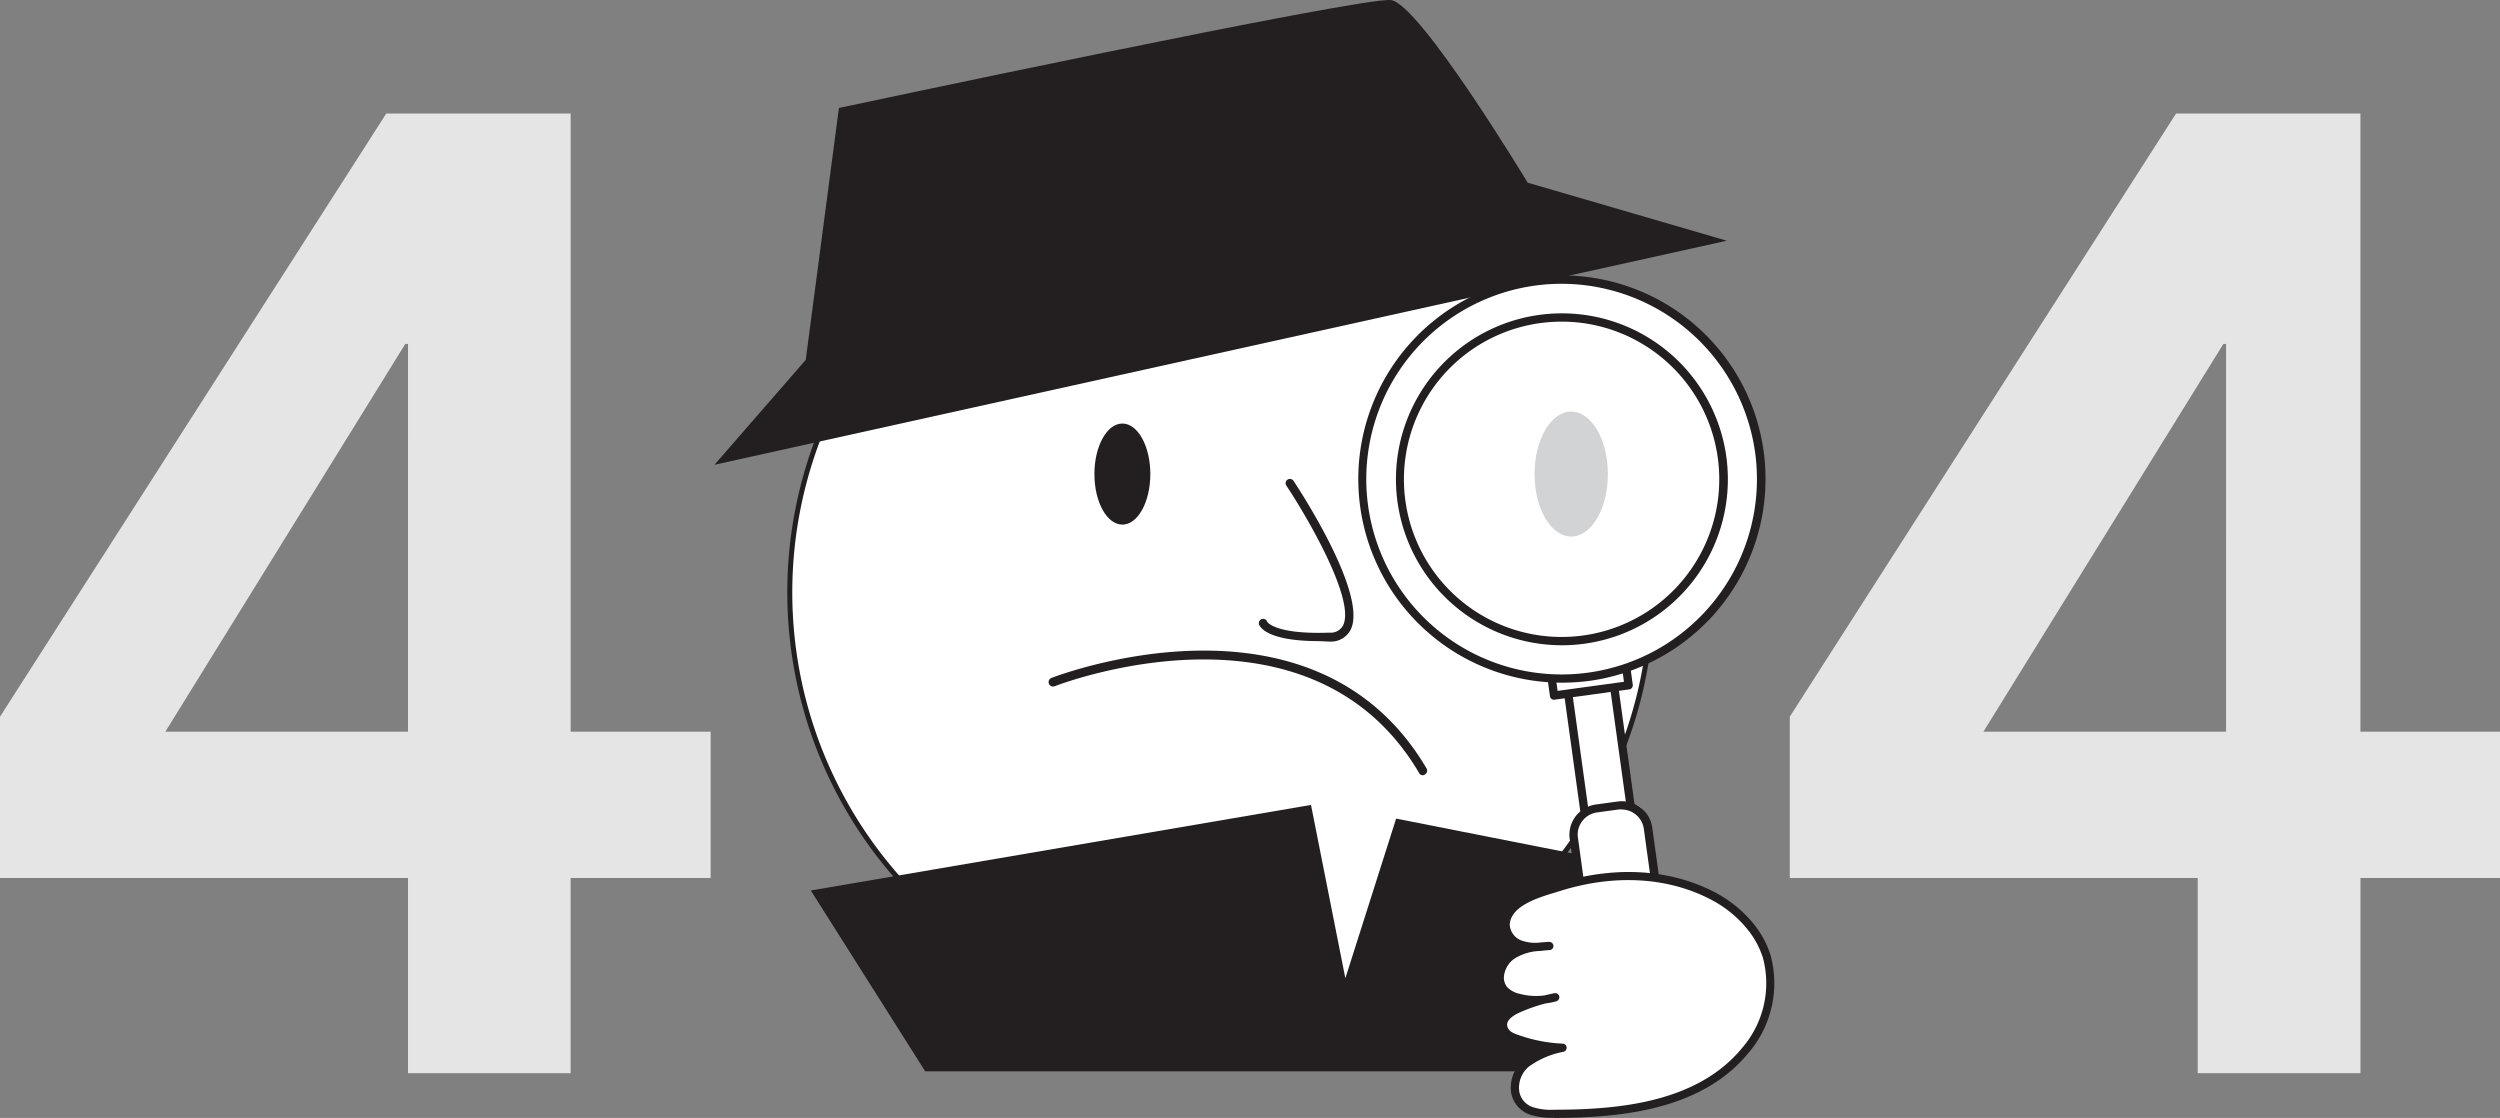 <svg xmlns="http://www.w3.org/2000/svg" width="514.788" height="230.194" viewBox="0 0 514.788 230.194"><rect x="0" y="0" width="514.788" height="230.194" fill="#808080" stroke="none"/><defs><style>.a{fill:#e5e5e5;}.b,.d{fill:#fff;}.b{stroke:#231f20;stroke-linecap:round;stroke-linejoin:round;stroke-width:1.03px;}.c{fill:#231f20;}.e{fill:#d1d3d4;}</style></defs><g transform="translate(-49.36 -82.879)"><path class="a" d="M133.375,253.98H49.36V220.763L128.9,96.56h37.967V223.839H195.69V253.98H166.865v40.188h-33.49Zm0-109.97h-.564l-49.4,79.829h49.961Z" transform="translate(0 9.695)"/><path class="a" d="M349.048,253.98h-84V220.763l79.539-124.2h37.967V223.839H411.3V253.98h-28.74v40.188H349.048Zm5.844-109.97h-.564l-49.4,79.829h49.961Z" transform="translate(152.853 9.695)"/><path class="b" d="M233.3,102.33a88.748,88.748,0,1,0,62.791,26.03A88.769,88.769,0,0,0,233.3,102.33Z" transform="translate(67.437 13.784)"/><ellipse class="c" cx="4.101" cy="6.1" rx="4.101" ry="6.1" transform="translate(343.166 169.903)"/><path class="c" d="M135.46,178.583l208.458-46.134L302.91,120.489S280.7,83.667,274.768,82.9,161.09,105.111,161.09,105.111l-6.835,51.875Z" transform="translate(61.016)"/><path class="d" d="M176.27,167.454s52.969-21.17,76.138,18.266" transform="translate(89.937 55.914)"/><path class="c" d="M252.792,186.959a.872.872,0,0,1-.752-.444c-22.537-38.325-74.549-18.095-75.062-17.89a.917.917,0,1,1-.666-1.709c.547-.205,53.943-21,77.249,18.642a.906.906,0,0,1-.308,1.213.922.922,0,0,1-.461.188Z" transform="translate(89.553 55.563)"/><path class="c" d="M170.633,234.745,147.07,197.5l103-17.616,7.074,35.694L267.6,182.7l52.7,10.406-10.713,41.64Z" transform="translate(69.244 68.742)"/><path class="d" d="M0,0H9.586V35.78A4.511,4.511,0,0,1,5.075,40.29H4.511A4.511,4.511,0,0,1,0,35.78Z" transform="matrix(0.991, -0.137, 0.137, 0.991, 371.86, 222.715)"/><path class="c" d="M247.831,205.821a5.382,5.382,0,0,1-5.314-4.631l-4.9-35.455a.854.854,0,0,1,.735-.957l9.483-1.316a.854.854,0,0,1,.632.171.8.8,0,0,1,.325.564l4.87,35.438a5.331,5.331,0,0,1-4.579,6.049l-.547.085A5.312,5.312,0,0,1,247.831,205.821Zm-8.407-39.47,4.784,34.6a3.674,3.674,0,0,0,4.118,3.127h.564A3.657,3.657,0,0,0,252,199.96l-4.784-34.6Z" transform="translate(133.404 57.102)"/><rect class="d" width="15.463" height="34.994" transform="matrix(0.991, -0.137, 0.137, 0.991, 364.567, 191.433)"/><path class="c" d="M238.983,183.18a.922.922,0,0,1-.513-.171.769.769,0,0,1-.325-.564l-4.8-34.686a.837.837,0,0,1,.154-.632.906.906,0,0,1,.564-.325l15.378-2.119a.837.837,0,0,1,.957.735l4.8,34.669a.854.854,0,0,1-.735.957l-15.378,2.119Zm-3.827-34.806,4.562,32.977,13.669-1.88L248.825,146.5Z" transform="translate(130.376 43.793)"/><rect class="d" width="15.463" height="60.863" rx="3.2" transform="matrix(0.991, -0.137, 0.137, 0.991, 372.692, 250.113)"/><path class="c" d="M251.644,242.152a6.322,6.322,0,0,1-6.254-5.451l-6.835-49.466a6.288,6.288,0,0,1,1.213-4.682,6.356,6.356,0,0,1,4.169-2.443l4.511-.615a6.305,6.305,0,0,1,7.108,5.382l6.835,49.551a6.322,6.322,0,0,1-5.382,7.108h0l-4.511.632Zm5.263-1.521Zm-7.586-59.5a3.946,3.946,0,0,0-.632,0l-4.511.615a4.562,4.562,0,0,0-3.041,1.794,4.494,4.494,0,0,0-.889,3.417l6.835,49.551a4.631,4.631,0,0,0,5.126,3.93l4.511-.632a4.613,4.613,0,0,0,3.93-5.126l-6.835-49.551a4.613,4.613,0,0,0-4.545-3.981Z" transform="translate(134.033 68.426)"/><circle class="d" cx="41.059" cy="41.059" r="41.059" transform="translate(329.94 140.48)"/><path class="c" d="M254.963,199.932a41.931,41.931,0,1,1,41.555-47.672h0a41.982,41.982,0,0,1-35.711,47.279A43.927,43.927,0,0,1,254.963,199.932Zm0-82.136a40.221,40.221,0,1,0,39.795,34.7h0a40.29,40.29,0,0,0-39.727-34.7Z" transform="translate(116.002 23.52)"/><circle class="d" cx="33.353" cy="33.353" r="33.353" transform="translate(337.647 148.186)"/><path class="c" d="M251.764,188.987a34.173,34.173,0,1,1,4.7-.325A33.594,33.594,0,0,1,251.764,188.987Zm0-66.638a33.8,33.8,0,0,0-4.528.308,32.465,32.465,0,1,0,4.528-.308Z" transform="translate(119.219 26.76)"/><path class="d" d="M282.139,199.292a24.9,24.9,0,0,0-8.372-6.835c-9.791-5.126-21.017-4.955-31.32-1.709-3.657,1.162-10.748,2.819-11.123,7.672a4.511,4.511,0,0,0,3.264,4.272,13.43,13.43,0,0,0,5.724.222,14.78,14.78,0,0,0-7.74,1.948c-2.2,1.555-3.417,4.955-1.606,7.023a5.793,5.793,0,0,0,2.99,1.709,13.669,13.669,0,0,0,7.6-.1,35.437,35.437,0,0,0-7.774,2.443c-1.5.666-3.178,1.845-3.007,3.417s1.709,2.29,3.11,2.768a32.036,32.036,0,0,0,9.141,1.709,18.009,18.009,0,0,0-7.433,3.2c-3.417,2.871-3.417,8.321,1.213,9.876a13.669,13.669,0,0,0,4.579.53c13.669,0,30.038-1.709,39.3-13.088a21.239,21.239,0,0,0,4.374-19.325A18.521,18.521,0,0,0,282.139,199.292Z" transform="translate(128.075 74.806)"/><path class="c" d="M241.673,238.567a14.4,14.4,0,0,1-4.75-.564,5.9,5.9,0,0,1-4.067-4.494,7.45,7.45,0,0,1,2.563-6.835,12.745,12.745,0,0,1,3.691-2.136,31.8,31.8,0,0,1-5.126-1.316c-2.273-.786-3.417-1.948-3.674-3.417s1.059-3.246,3.417-4.357l1.213-.513a9.036,9.036,0,0,1-.923-.222,6.442,6.442,0,0,1-3.417-1.948,4.716,4.716,0,0,1-1.008-3.691,6.834,6.834,0,0,1,2.768-4.562,8.339,8.339,0,0,1,1.709-.923,5.246,5.246,0,0,1-3.264-4.9c.393-4.989,6.561-6.835,10.628-8.082l1.094-.325c11.414-3.605,22.777-2.973,31.969,1.709a25.631,25.631,0,0,1,8.663,7.142,19.6,19.6,0,0,1,3.093,5.946,22.024,22.024,0,0,1-4.528,20.128c-9.688,11.841-26.467,13.379-40,13.4ZM240.049,215a33.731,33.731,0,0,0-5.536,1.931c-.8.359-2.631,1.333-2.495,2.6s1.435,1.709,2.529,2.068a30.943,30.943,0,0,0,8.9,1.709.837.837,0,0,1,.82.752.854.854,0,0,1-.632.923,17.769,17.769,0,0,0-7.108,3.024,5.656,5.656,0,0,0-2,5.229,4.169,4.169,0,0,0,2.939,3.2,12.3,12.3,0,0,0,4.289.478c13.174,0,29.457-1.469,38.684-12.764a20.333,20.333,0,0,0,4.238-18.539,17.907,17.907,0,0,0-2.836-5.416h0a23.716,23.716,0,0,0-8.082-6.664c-8.8-4.528-19.684-5.126-30.671-1.709l-1.111.342c-3.622,1.094-9.124,2.751-9.432,6.578a3.708,3.708,0,0,0,2.7,3.417,8.287,8.287,0,0,0,3.059.376c.8-.085,1.589-.137,2.341-.188a.888.888,0,0,1,.906.786.871.871,0,0,1-.769.923c-.769,0-1.572.171-2.392.188a10.508,10.508,0,0,0-4.938,1.606,5.126,5.126,0,0,0-2.068,3.417,3.059,3.059,0,0,0,.615,2.375,4.972,4.972,0,0,0,2.563,1.4,13.124,13.124,0,0,0,5.126.342c.683-.171,1.384-.325,2.067-.461a.854.854,0,0,1,.991.632.871.871,0,0,1-.581,1.025,13.093,13.093,0,0,1-2.119.427Z" transform="translate(127.687 74.471)"/><path class="d" d="M207.051,141s20.812,31.269,8.219,31.713-13.669-2.853-13.669-2.853" transform="translate(107.888 41.189)"/><path class="c" d="M213.393,173.994c-10.56,0-12.08-2.888-12.285-3.417a.906.906,0,0,1,.564-1.128.889.889,0,0,1,1.111.564h0s1.538,2.648,12.832,2.238a2.888,2.888,0,0,0,2.768-1.435c2.7-5.246-7.518-22.64-11.687-28.894a.889.889,0,0,1,1.469-.991c1.589,2.392,15.378,23.58,11.79,30.756a4.579,4.579,0,0,1-4.272,2.409Z" transform="translate(107.509 40.899)"/><ellipse class="e" cx="7.552" cy="12.866" rx="7.552" ry="12.866" transform="translate(365.344 167.631)"/><ellipse class="c" cx="5.758" cy="10.406" rx="5.758" ry="10.406" transform="translate(274.716 170.091)"/></g></svg>